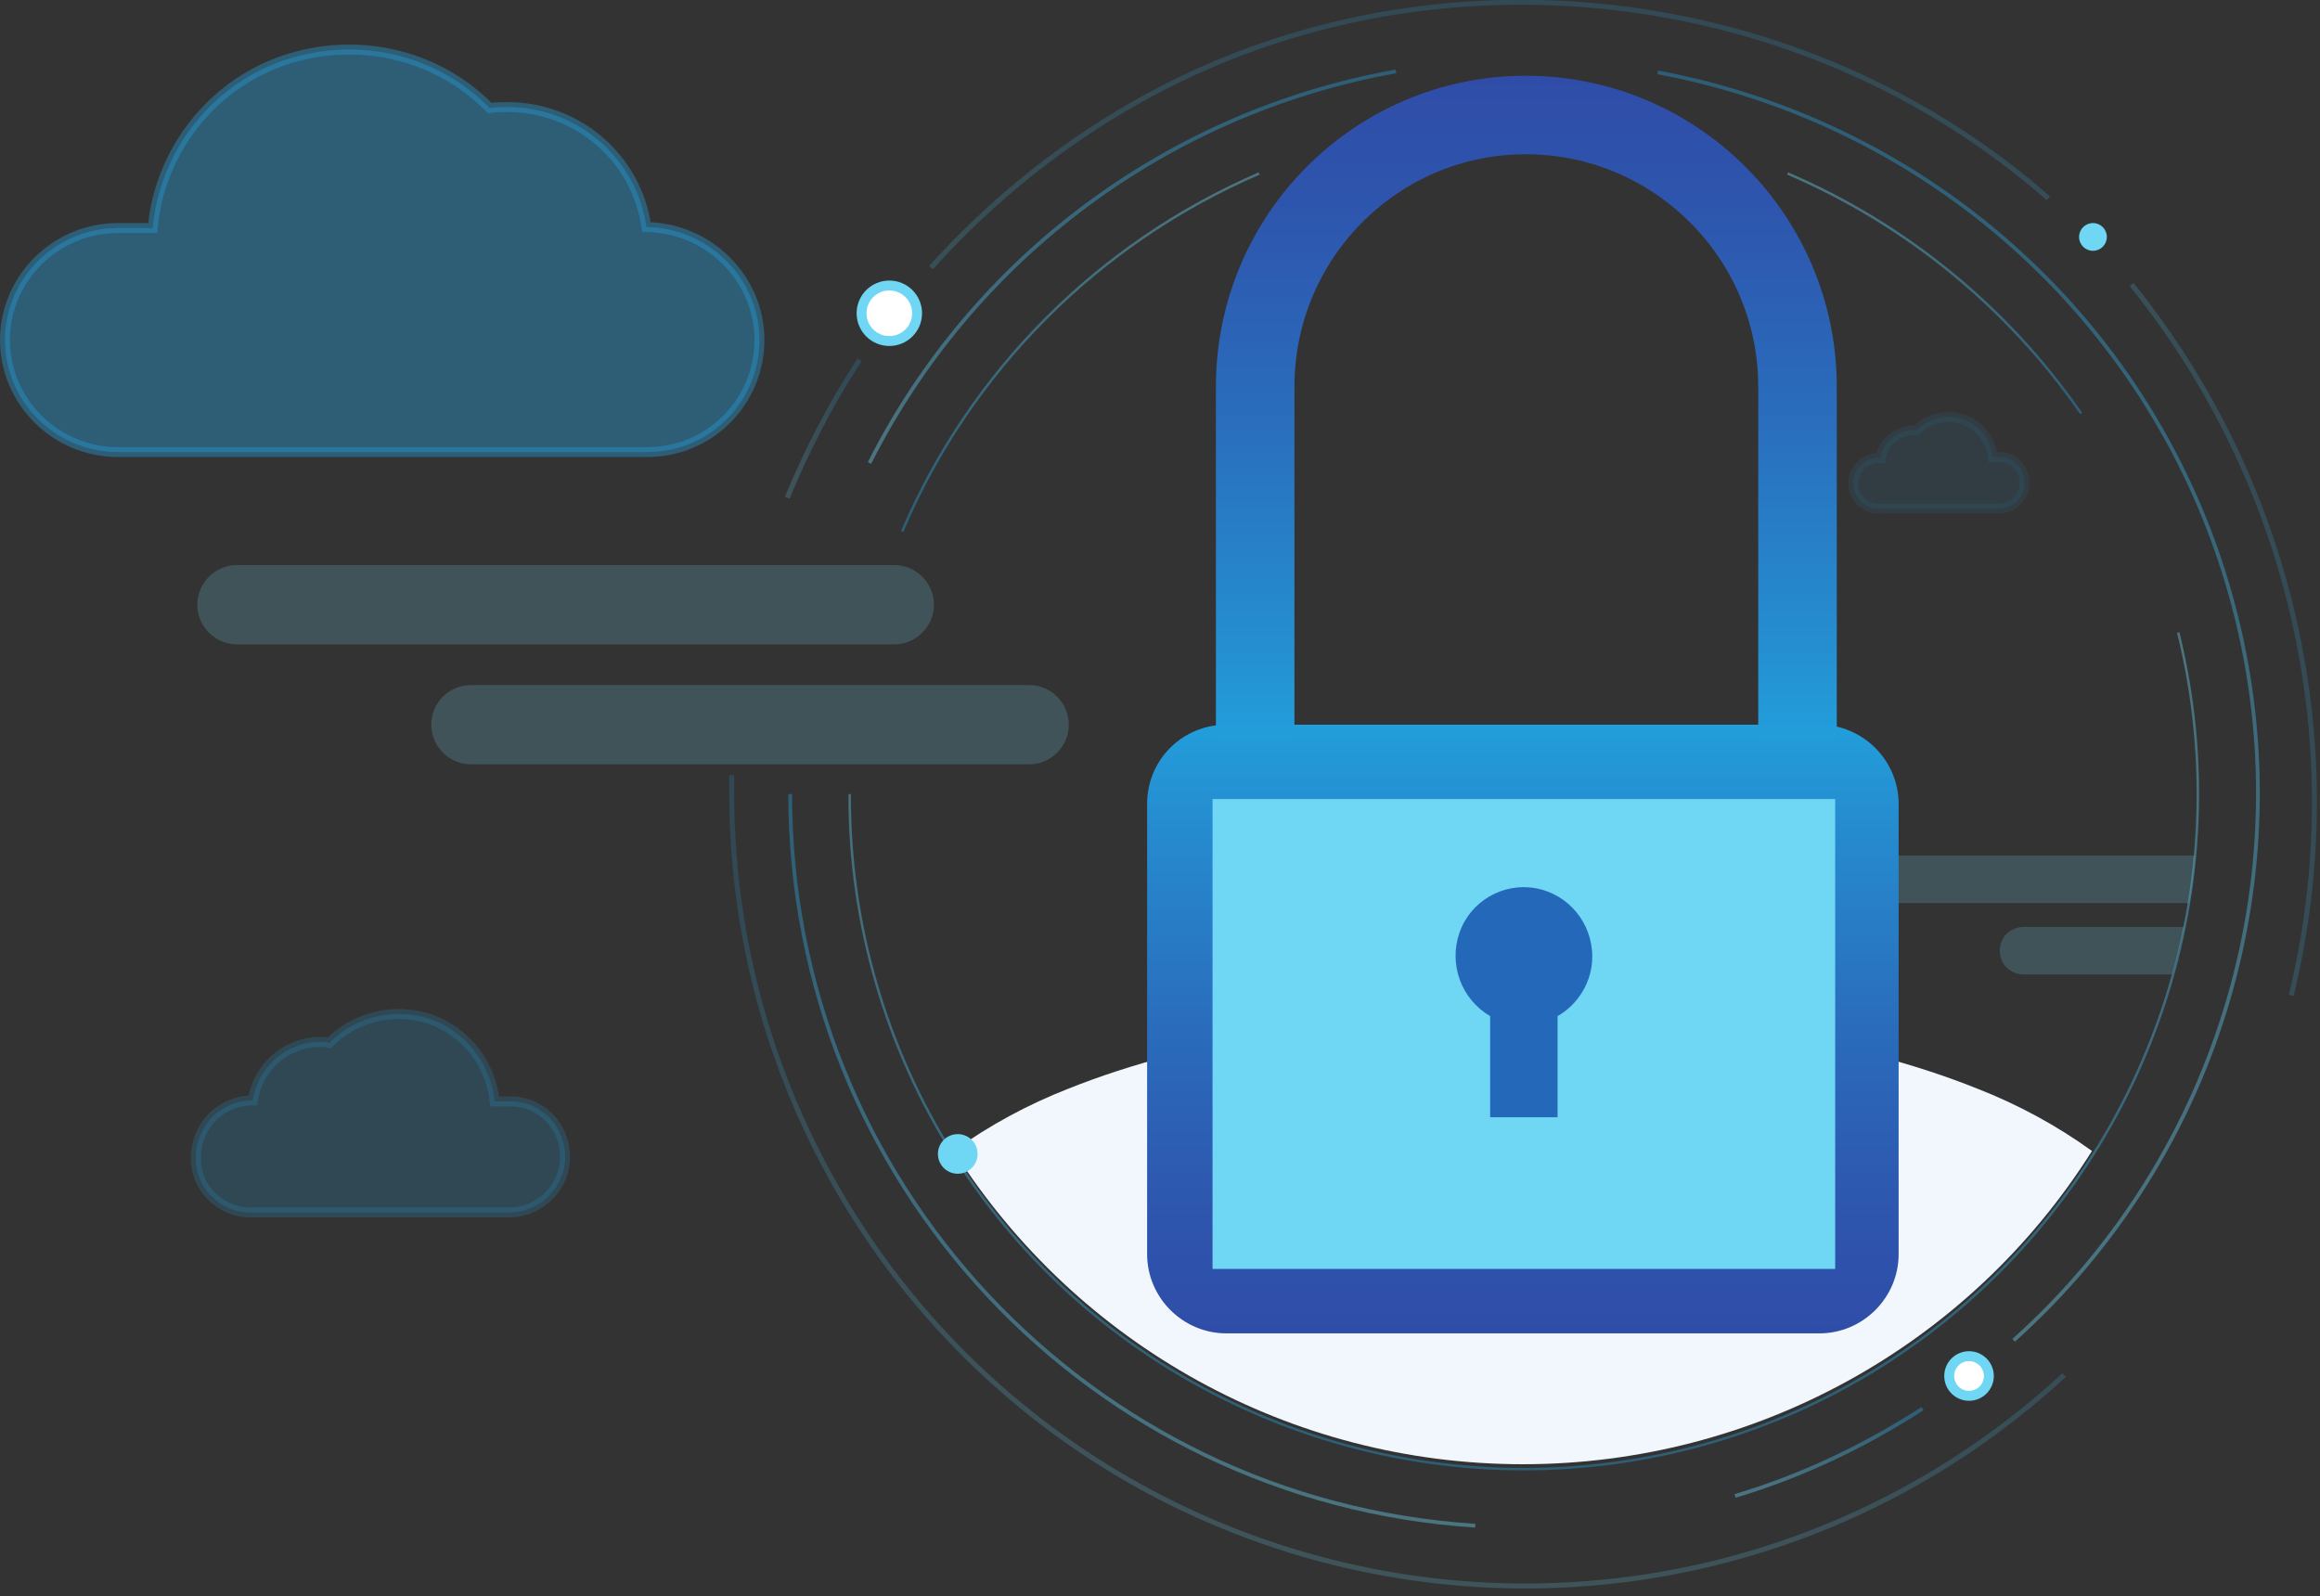 <?xml version="1.0" encoding="utf-8"?>
<svg version="1.1" id="Livello_1" xmlns="http://www.w3.org/2000/svg" xmlns:xlink="http://www.w3.org/1999/xlink" x="0px" y="0px"
	 viewBox="0 0 234 161" style="enable-background:new 0 0 234 161;" xml:space="preserve">
<rect x="0" y="0" width="234" height="161" fill="#333333" stroke="none"/>
<style type="text/css">
	.st0{fill:#FFFFFF;stroke:#6FD6F4;}
	.st1{opacity:0.2;fill:none;stroke:url(#SVGID_1_);stroke-width:0.5;enable-background:new    ;}
	.st2{opacity:0.2;fill:none;stroke:url(#SVGID_2_);stroke-width:0.5;enable-background:new    ;}
	.st3{opacity:0.2;fill:none;stroke:url(#SVGID_3_);stroke-width:0.5;enable-background:new    ;}
	.st4{fill:#F1F7FD;}
	.st5{opacity:0.2;fill:#6FD6F4;enable-background:new    ;}
	.st6{fill:#6FD6F4;}
	.st7{opacity:0.4;fill:#249EDB;stroke:#249EDB;enable-background:new    ;}
	.st8{opacity:0.2;fill:#249EDB;stroke:#249EDB;enable-background:new    ;}
	.st9{opacity:0.1;fill:#249EDB;stroke:#249EDB;enable-background:new    ;}
	.st10{opacity:0.4;fill:none;stroke:url(#SVGID_4_);stroke-width:0.25;enable-background:new    ;}
	.st11{opacity:0.4;fill:none;stroke:url(#SVGID_5_);stroke-width:0.25;enable-background:new    ;}
	.st12{opacity:0.4;fill:none;stroke:url(#SVGID_6_);stroke-width:0.25;enable-background:new    ;}
	.st13{opacity:0.4;fill:none;stroke:url(#SVGID_7_);stroke-width:0.25;enable-background:new    ;}
	.st14{opacity:0.4;fill:none;stroke:url(#SVGID_8_);stroke-width:0.38;enable-background:new    ;}
	.st15{opacity:0.4;fill:none;stroke:url(#SVGID_9_);stroke-width:0.38;enable-background:new    ;}
	.st16{opacity:0.4;fill:none;stroke:url(#SVGID_10_);stroke-width:0.38;enable-background:new    ;}
	.st17{opacity:0.4;fill:none;stroke:url(#SVGID_11_);stroke-width:0.38;enable-background:new    ;}
	.st18{opacity:0.2;fill:none;stroke:url(#SVGID_12_);stroke-width:0.5;enable-background:new    ;}
	.st19{fill:url(#SVGID_13_);}
	.st20{fill:none;stroke:url(#SVGID_14_);stroke-width:7.92;}
	.st21{fill:#2469B9;}
</style>
<circle class="st0" cx="89.7" cy="31.6" r="2.8"/>
<circle class="st0" cx="198.6" cy="138.8" r="2"/>
<linearGradient id="SVGID_1_" gradientUnits="userSpaceOnUse" x1="-310.538" y1="49.761" x2="-309.454" y2="48.782" gradientTransform="matrix(7.27 0 0 13.94 2336.66 -643.649)">
	<stop  offset="0" style="stop-color:#6FD6F4"/>
	<stop  offset="3.000000e-02" style="stop-color:#6DD4F3"/>
	<stop  offset="1" style="stop-color:#249EDB"/>
</linearGradient>
<path class="st1" d="M86.7,36.3c-2.9,4.4-5.3,9.1-7.3,13.9"/>
<linearGradient id="SVGID_2_" gradientUnits="userSpaceOnUse" x1="-356.454" y1="27.248" x2="-356.17" y2="25.172" gradientTransform="matrix(112.73 0 0 26.802 40316.672 -679.769)">
	<stop  offset="0" style="stop-color:#6FD6F4"/>
	<stop  offset="3.000000e-02" style="stop-color:#6DD4F3"/>
	<stop  offset="1" style="stop-color:#249EDB"/>
</linearGradient>
<path class="st2" d="M206.6,20C181.9-1.7,144.9-6.1,115.9,9.6c-8.3,4.5-15.7,10.4-22,17.4"/>
<linearGradient id="SVGID_3_" gradientUnits="userSpaceOnUse" x1="-340.783" y1="10.328" x2="-339.312" y2="9.672" gradientTransform="matrix(18.46 0 0 71.72 6500.717 -651.339)">
	<stop  offset="0" style="stop-color:#6FD6F4"/>
	<stop  offset="3.000000e-02" style="stop-color:#6DD4F3"/>
	<stop  offset="1" style="stop-color:#249EDB"/>
</linearGradient>
<path class="st3" d="M231.1,100.4c6.1-25.1,0.1-51.6-16.1-71.7"/>
<path class="st4" d="M107.8,109.8c-4.1,1.6-8,3.7-11.6,6.3c12.5,19.7,34.1,31.6,57.4,31.6s45-11.9,57.4-31.6
	c-3.6-2.6-7.5-4.7-11.6-6.3C174.2,99.7,133.1,99.7,107.8,109.8z"/>
<path class="st5" d="M187.5,88.7c0,1.3,1.1,2.4,2.4,2.4h30.9c0.3-1.6,0.5-3.2,0.6-4.8h-31.5c-0.6,0-1.3,0.3-1.7,0.7
	C187.7,87.4,187.5,88,187.5,88.7z"/>
<path class="st5" d="M204.1,93.5c-0.9,0-1.7,0.5-2.1,1.2c-0.4,0.7-0.4,1.7,0,2.4c0.4,0.7,1.2,1.2,2.1,1.2h15
	c0.4-1.6,0.9-3.2,1.2-4.8C220.3,93.5,204.1,93.5,204.1,93.5z"/>
<circle class="st6" cx="211.1" cy="23.9" r="1.4"/>
<path class="st7" d="M65.2,22.9c-1-7-7-12.1-14-12.1c-0.6,0-1.2,0-1.8,0.1C44,5.4,35.9,3.6,28.6,6.1S16.1,15.3,15.4,23h-3.5
	C5.6,23,0.5,28.1,0.5,34.3s5.1,11.3,11.4,11.3h53.4c6.3,0,11.3-5.1,11.3-11.3S71.5,23,65.2,22.9L65.2,22.9z"/>
<path class="st8" d="M25.5,111c0.5-3.4,3.4-5.9,6.8-5.9c0.3,0,0.6,0,0.9,0.1c2.7-2.7,6.6-3.6,10.2-2.4c3.6,1.3,6.1,4.5,6.5,8.3h1.8
	c3,0.1,5.3,2.6,5.3,5.6s-2.4,5.4-5.3,5.6H25.5c-2,0.1-4-1-5-2.7s-1-3.9,0-5.7S23.4,111,25.5,111z"/>
<path class="st9" d="M189.7,46.2c0.2-1.6,1.6-2.7,3.2-2.8c0.1,0,0.3,0,0.4,0c1.2-1.2,3.1-1.7,4.7-1.1c1.7,0.6,2.8,2.1,3,3.8h0.8
	c1.4,0.1,2.4,1.2,2.4,2.6c0,1.4-1.1,2.5-2.4,2.6h-12.1c-1,0.1-1.9-0.4-2.4-1.2s-0.5-1.9,0-2.7S188.8,46.1,189.7,46.2L189.7,46.2z"/>
<path class="st5" d="M90.2,65c2.2,0,4-1.8,4-4s-1.8-4-4-4H23.9c-2.2,0-4,1.8-4,4s1.8,4,4,4H90.2z"/>
<path class="st5" d="M103.8,77.1c2.2,0,4-1.8,4-4s-1.8-4-4-4H47.5c-2.2,0-4,1.8-4,4s1.8,4,4,4H103.8z"/>
<linearGradient id="SVGID_4_" gradientUnits="userSpaceOnUse" x1="-356.853" y1="8.059" x2="-356.853" y2="9.059" gradientTransform="matrix(136.002 0 0 84.371 48686.617 -616.15)">
	<stop  offset="0" style="stop-color:#6FD6F4"/>
	<stop  offset="1" style="stop-color:#249EDB"/>
</linearGradient>
<path class="st10" d="M85.7,80.1c-0.1,26.3,15.1,50.3,38.8,61.5c23.7,11.3,51.9,7.9,72.2-8.8s29.3-43.5,23-69"/>
<linearGradient id="SVGID_5_" gradientUnits="userSpaceOnUse" x1="-349.522" y1="18.818" x2="-349.522" y2="19.823" gradientTransform="matrix(35.96 0 0 36.13 12676.621 -662.469)">
	<stop  offset="0" style="stop-color:#6FD6F4"/>
	<stop  offset="1" style="stop-color:#249EDB"/>
</linearGradient>
<path class="st11" d="M127,17.5c-16.2,7-29.1,19.9-36,36.1"/>
<linearGradient id="SVGID_6_" gradientUnits="userSpaceOnUse" x1="-347.54" y1="379.707" x2="-347.54" y2="380.851" gradientTransform="matrix(30.1 0 0 1.79 10615.111 -667.905)">
	<stop  offset="0" style="stop-color:#6FD6F4"/>
	<stop  offset="1" style="stop-color:#249EDB"/>
</linearGradient>
<path class="st12" d="M169.2,13.9c-9.9-2.3-20.2-2.4-30.1-0.2"/>
<linearGradient id="SVGID_7_" gradientUnits="userSpaceOnUse" x1="-347.327" y1="28.106" x2="-347.327" y2="29.114" gradientTransform="matrix(29.64 0 0 24.19 10490.609 -662.481)">
	<stop  offset="0" style="stop-color:#6FD6F4"/>
	<stop  offset="1" style="stop-color:#249EDB"/>
</linearGradient>
<path class="st13" d="M209.9,41.7c-7.4-10.7-17.7-19.1-29.6-24.2"/>
<linearGradient id="SVGID_8_" gradientUnits="userSpaceOnUse" x1="-354.38" y1="10.214" x2="-354.38" y2="9.212" gradientTransform="matrix(69.1 0 0 73.82 24595.717 -599.924)">
	<stop  offset="0" style="stop-color:#6FD6F4"/>
	<stop  offset="3.000000e-02" style="stop-color:#6DD4F3"/>
	<stop  offset="1" style="stop-color:#249EDB"/>
</linearGradient>
<path class="st14" d="M79.7,80.1c0,39,30.2,71.3,69.1,73.8"/>
<linearGradient id="SVGID_9_" gradientUnits="userSpaceOnUse" x1="-352.79" y1="18.217" x2="-352.79" y2="17.21" gradientTransform="matrix(53.13 0 0 39.5 18854.441 -672.771)">
	<stop  offset="0" style="stop-color:#6FD6F4"/>
	<stop  offset="3.000000e-02" style="stop-color:#6DD4F3"/>
	<stop  offset="1" style="stop-color:#249EDB"/>
</linearGradient>
<path class="st15" d="M140.8,7.2c-22.9,4.1-42.6,18.7-53.1,39.5"/>
<linearGradient id="SVGID_10_" gradientUnits="userSpaceOnUse" x1="-353.466" y1="6.319" x2="-353.466" y2="5.316" gradientTransform="matrix(60.542 0 0 127.88 21602.385 -672.681)">
	<stop  offset="0" style="stop-color:#6FD6F4"/>
	<stop  offset="3.000000e-02" style="stop-color:#6DD4F3"/>
	<stop  offset="1" style="stop-color:#249EDB"/>
</linearGradient>
<path class="st16" d="M203.1,135.2c21-18.8,29.5-48,21.9-75.1c-7.6-27.2-30-47.6-57.8-52.8"/>
<linearGradient id="SVGID_11_" gradientUnits="userSpaceOnUse" x1="-340.428" y1="78.735" x2="-340.428" y2="77.696" gradientTransform="matrix(18.9 0 0 8.75 6619.019 -537.8)">
	<stop  offset="0" style="stop-color:#6FD6F4"/>
	<stop  offset="3.000000e-02" style="stop-color:#6DD4F3"/>
	<stop  offset="1" style="stop-color:#249EDB"/>
</linearGradient>
<path class="st17" d="M175,150.9c6.7-2,13-5,18.9-8.8"/>
<linearGradient id="SVGID_12_" gradientUnits="userSpaceOnUse" x1="-357.004" y1="9.199" x2="-356.793" y2="8.6" gradientTransform="matrix(134.35 0 0 81.848 48079.762 -601.779)">
	<stop  offset="0" style="stop-color:#6FD6F4"/>
	<stop  offset="3.000000e-02" style="stop-color:#6DD4F3"/>
	<stop  offset="1" style="stop-color:#249EDB"/>
</linearGradient>
<path class="st18" d="M73.8,78.2c0,0.6,0,1.2,0,1.8c0,31.8,18.8,60.6,48,73.3s63,7,86.4-14.6"/>
<linearGradient id="SVGID_13_" gradientUnits="userSpaceOnUse" x1="-354.753" y1="11.074" x2="-354.753" y2="12.074" gradientTransform="matrix(75.83 0 0 61.41 27054.529 -606.941)">
	<stop  offset="0" style="stop-color:#229EDB"/>
	<stop  offset="0.14" style="stop-color:#258ED1"/>
	<stop  offset="0.51" style="stop-color:#2A6BBB"/>
	<stop  offset="0.81" style="stop-color:#2E55AD"/>
	<stop  offset="1" style="stop-color:#2F4DA8"/>
</linearGradient>
<path class="st19" d="M123.7,73.1h59.8c4.4,0,8,3.6,8,8v45.4c0,4.4-3.6,8-8,8h-59.8c-4.4,0-8-3.6-8-8V81.1
	C115.7,76.6,119.3,73.1,123.7,73.1z"/>
<linearGradient id="SVGID_14_" gradientUnits="userSpaceOnUse" x1="-352.923" y1="11.844" x2="-352.923" y2="10.78" gradientTransform="matrix(54.74 0 0 62.71 19472.971 -668.35)">
	<stop  offset="0" style="stop-color:#229EDB"/>
	<stop  offset="0.14" style="stop-color:#258ED1"/>
	<stop  offset="0.51" style="stop-color:#2A6BBB"/>
	<stop  offset="0.81" style="stop-color:#2E55AD"/>
	<stop  offset="1" style="stop-color:#2F4DA8"/>
</linearGradient>
<path class="st20" d="M181.3,74.4V39c0-15.1-12.3-27.4-27.4-27.4S126.6,23.9,126.6,39v35.4"/>
<rect x="122.3" y="80.6" class="st6" width="62.8" height="47.4"/>
<path class="st21" d="M160.6,96.5c0-3.4-2.4-6.3-5.7-6.9s-6.6,1.3-7.7,4.5c-1.1,3.2,0.2,6.7,3.1,8.4v10.2h6.8v-10.2
	C159.2,101.3,160.6,99,160.6,96.5z"/>
<circle class="st6" cx="96.6" cy="116.4" r="2"/>
</svg>
